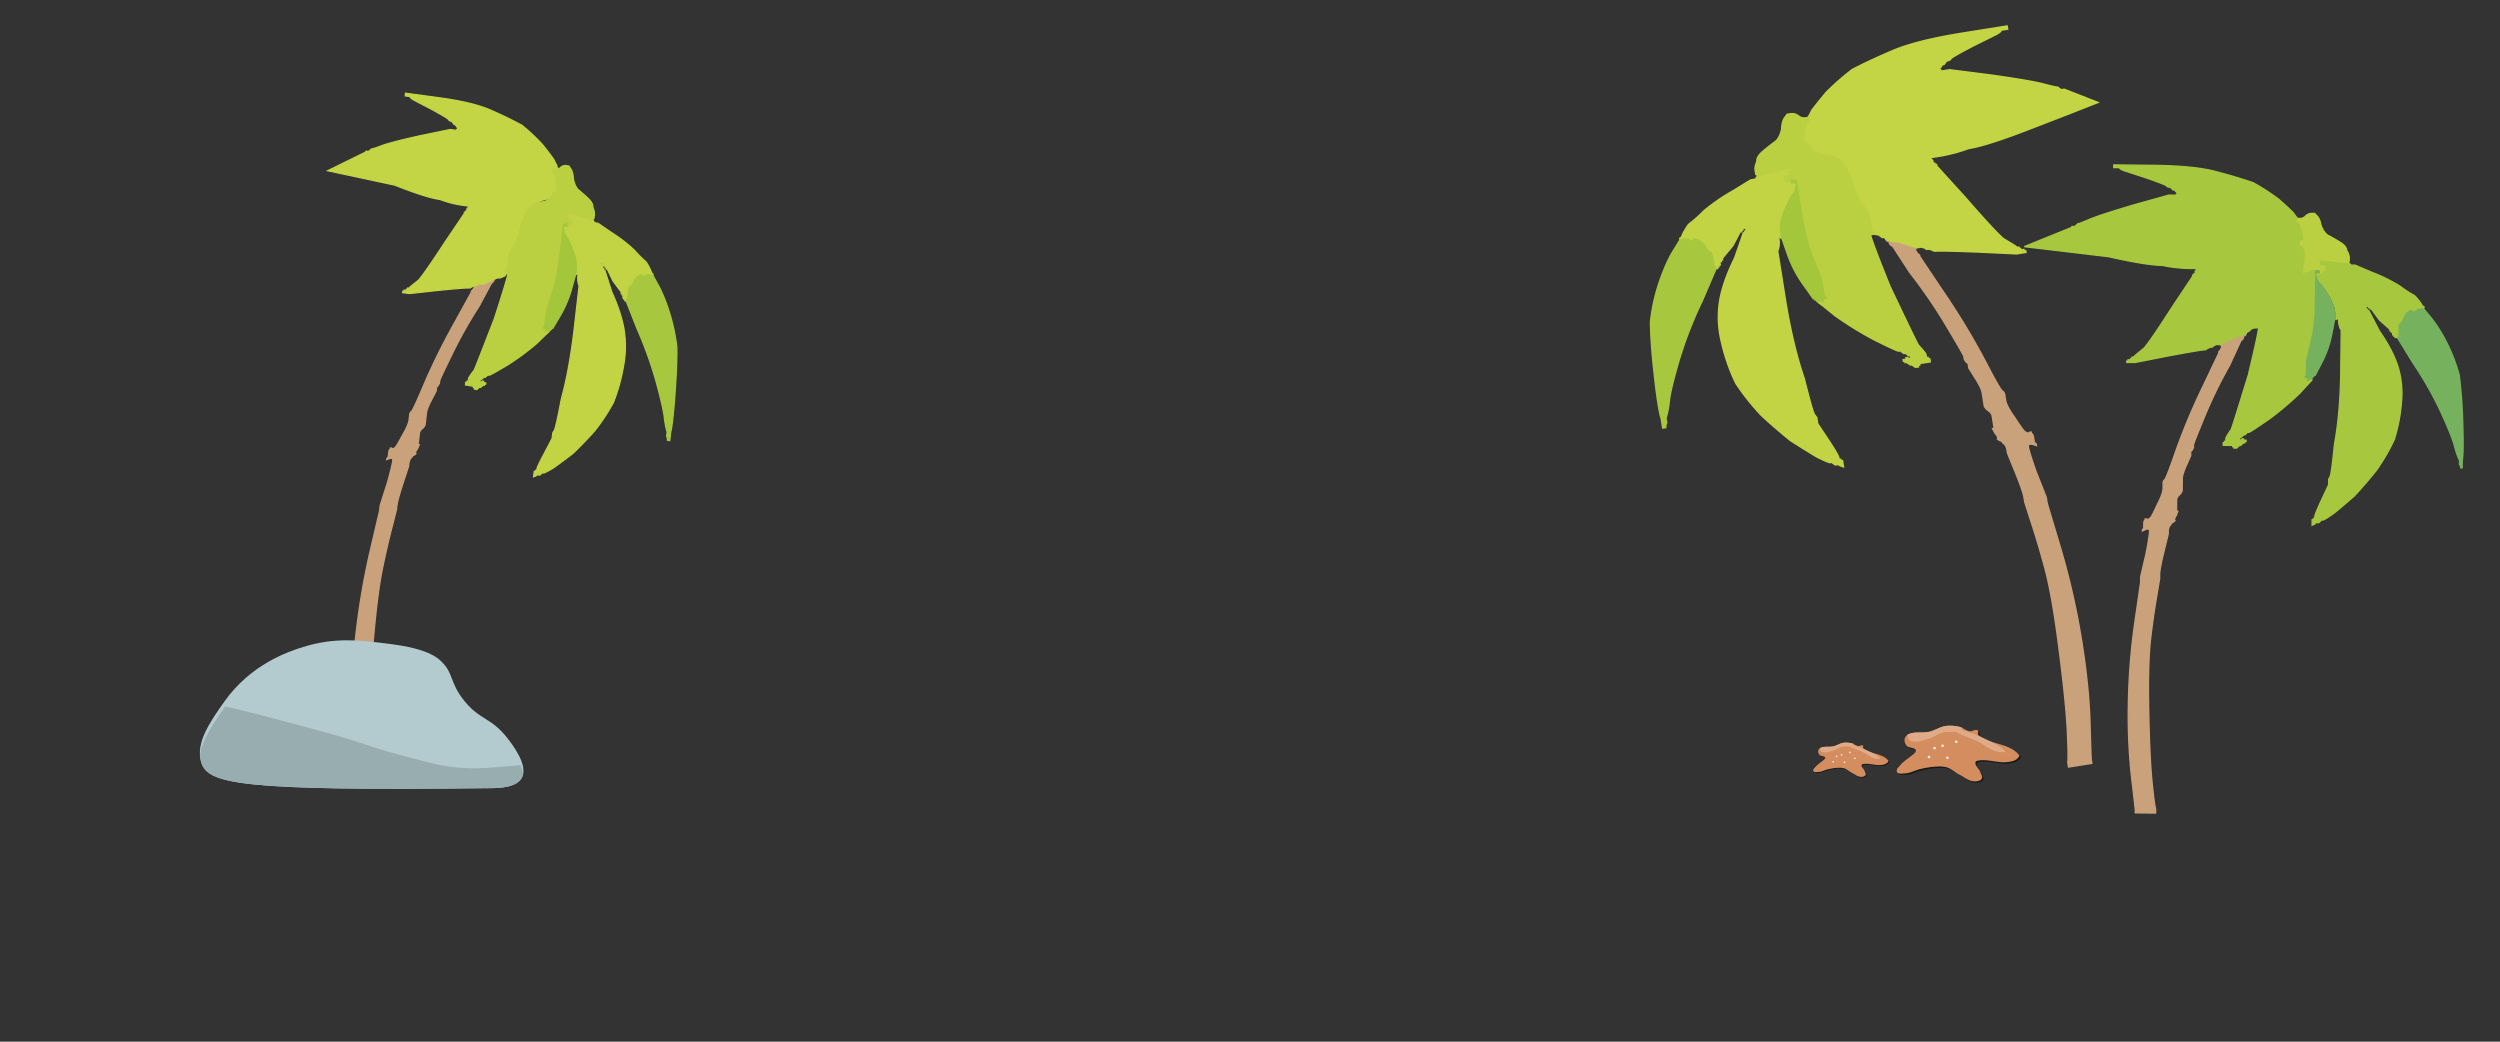 <svg id="Layer_1" data-name="Layer 1" xmlns="http://www.w3.org/2000/svg" xmlns:xlink="http://www.w3.org/1999/xlink" viewBox="0 0 1920 800"><rect x="0" y="0" width="1920" height="800" fill="#333333" stroke="none"/><defs><style>.cls-1{fill:#b3cbcf;}.cls-2{fill:none;}.cls-3{fill:#76b25d;}.cls-10,.cls-11,.cls-12,.cls-13,.cls-14,.cls-15,.cls-18,.cls-19,.cls-20,.cls-21,.cls-22,.cls-23,.cls-24,.cls-3,.cls-6,.cls-7,.cls-8,.cls-9{fill-rule:evenodd;}.cls-4{fill:#deaa87;}.cls-5{fill:#ffe6d5;}.cls-18,.cls-6,.cls-9{fill:#c9a27b;stroke:#c9a27b;}.cls-6,.cls-7,.cls-8{stroke-width:1.04px;}.cls-13,.cls-22,.cls-7{fill:#a7c83e;stroke:#a7c83e;}.cls-12,.cls-21,.cls-8{fill:#bad040;stroke:#bad040;}.cls-10,.cls-11,.cls-12,.cls-13,.cls-14,.cls-15,.cls-9{stroke-width:1.19px;}.cls-10,.cls-19{fill:#c3d444;stroke:#c3d444;}.cls-11,.cls-20{fill:#c2d344;stroke:#c2d344;}.cls-14,.cls-23{fill:#a3c63b;stroke:#a3c63b;}.cls-15,.cls-24{fill:#bbd041;stroke:#bbd041;}.cls-16{opacity:0.5;isolation:isolate;}.cls-17{fill:#d38d5f;}.cls-18,.cls-20,.cls-21,.cls-22,.cls-23,.cls-24{stroke-width:0.97px;}.cls-19{stroke-width:0.96px;}.cls-25{clip-path:url(#clip-path);}.cls-26{clip-path:url(#clip-path-2);}.cls-27{fill:#98adaf;}</style><clipPath id="clip-path"><path class="cls-1" d="M400.83,597.24c5-9.57-7.27-25.35-11.06-30.24C377,550.64,369,553.56,356.58,538.24c-11.75-14.54-7.79-21.3-18.43-31-3.17-2.88-11-9.1-37.61-12.54-23.4-3-43-5.56-67.84,2.22-11.09,3.47-40,13-60.47,42-10.76,15.27-22.27,31.61-17.7,46.46,5.06,16.47,27.21,22.29,222.7,19.91C383.25,605.24,396.79,604.94,400.83,597.24Z"/></clipPath><clipPath id="clip-path-2"><path class="cls-2" d="M400.83,602c5-9.57-7.27-25.35-11.06-30.24C377,555.43,369,558.35,356.58,543c-11.75-14.54-7.79-21.3-18.43-31-3.17-2.88-11-9.1-37.61-12.54-23.4-3-43-5.56-67.84,2.22-11.09,3.47-40,13-60.47,42C161.47,559,150,575.32,154.53,590.17c5.06,16.47,27.21,22.29,222.7,19.91C383.25,610,396.79,609.73,400.83,602Z"/></clipPath></defs><g id="green"><path class="cls-3" d="M1855.34,237.59q-1.06,2.07-3.12,0-3.13,0-6.31,5.13-2.15,5.19-3.18,5.17c-.7,0-1.06,1.73-1.1,5.2l-.06,5.2h-1v1l12.27,19.93A273.05,273.05,0,0,1,1874.27,317q8.12,17.79,10.12,25.1a69.09,69.09,0,0,0,3,9.41l1,2.09v3.12l1,2.1v1h2.08l.08-6.24q1.11-6.24.33-29.15a359,359,0,0,0-2.7-36.48A128,128,0,0,0,1879,261.81,111.74,111.74,0,0,0,1867.76,244l-6.16-7.36h-2.08C1857.43,236.57,1856,236.9,1855.34,237.59Z"/><path class="cls-4" d="M1500,560.54c-7.88-.41-42.5,29.34-42.5,29.34h0c-.5,1.07-1,2.11-.39,3,1.16,1.75,4.11,1.19,6.21,1.08,4.12-.21,7.87-2.53,11.9-3.4A70.84,70.84,0,0,1,1488,588.7a22.47,22.47,0,0,1,7.48.69c3.63,1.16,6.47,4,9.85,5.77,3.57,1.83,7,4.76,11,4.92,2,.09,4.76-.26,5.77-2,.8-1.44-.51-3.27-1-4.83-.93-2.82-4.8-5.31-3.75-8.08a1.18,1.18,0,0,1,.81-.66c-6.33-10.6-14-22.42-17.45-23.79l-.66-.15Z"/><path class="cls-5" d="M1509.56,577a1,1,0,1,1-1-1A1,1,0,0,1,1509.56,577Z"/><path class="cls-4" d="M1419.22,572.29c-4.82-.25-26,18-26,18h0c-.31.65-.59,1.29-.24,1.82.72,1.07,2.52.73,3.81.66,2.52-.13,4.82-1.55,7.29-2.08a43.22,43.22,0,0,1,7.84-1.14,13.68,13.68,0,0,1,4.59.42c2.22.72,4,2.47,6,3.54s4.29,2.91,6.74,3c1.25,0,2.92-.17,3.53-1.26.5-.88-.3-2-.62-3-.57-1.72-3-3.25-2.3-5a.73.73,0,0,1,.5-.41c-3.88-6.49-8.58-13.73-10.7-14.58l-.4-.09Z"/><path class="cls-6" d="M1718.7,258.92h-1l-6.29,3-6.28,3.05h1v2.08l-1.07,2.07-1,1v1l-12.81,26.93a484.32,484.32,0,0,0-20.34,48.7q-7.54,21.78-8.58,21.77a3,3,0,0,0-1.06,2.07v4.16q0,4.17-4.31,12.44-4.28,9.33-5.33,10.35c-1.4,1.38-2.45,1.71-3.13,1h-1v1c-.7,0-1.06,1-1.08,3.11v3.12l-1,1v1l2.09-1q2.1-1,3.12,0,1,0-2.28,17.68L1644,443.14v4.16l-4.52,31.19a495.35,495.35,0,0,0-4.9,63.45,431.38,431.38,0,0,0,2.49,55.21q2.85,24,2.83,25v2.09l15.62.18v-3.13q-1-3.13-2.87-21.89-1.86-19.81-2.48-56.26-.63-35.4,1.67-54.12t4.52-31.18l2.24-13.51V441.2q0-4.15,3.32-17.66l3.28-13.5V408a9.13,9.13,0,0,1,1.09-4.15l1-1c0-.69.71-1.38,2.11-2.06l1-1c-.69-.7-.32-2.08,1.09-4.15l1.07-3.11h-1l-1-1.06h1l.09-8.33,1.07-2.07,2.1-2.06,1.07-2.07.11-9.37q0-3.12,3.24-10.37l3.21-7.26v-3.12l1.06-1,1.06-2.07v-2.08q0-1,8.58-21.77a348.69,348.69,0,0,1,19.2-39.34l8.54-18.64,1.06-1a3,3,0,0,0,1.06-2.07.92.92,0,0,1,.83-1h.22a3,3,0,0,0,1.07-2.07l1-1-3.14,2C1720.81,258.21,1719.39,258.93,1718.7,258.92Z"/><path class="cls-7" d="M1761.44,163.62q-4.11-4.22-11.33-10.54a164.19,164.19,0,0,0-19.63-12.72q-12.45-4.31-29.06-8.67T1653.58,127l-30.19-.35v2.08h4.16l1,1.05,2.07,1.07,16.6,5.4q15.55,5.38,16.58,6.43a3,3,0,0,0,2.07,1.07h1l1,1.05,1,1.06h1l1,1,1,1.06h1l-1,1-1,1-5.21-.06-25.07,7q-24,7-34.49,11.06-9.4,4-10.45,4l-1.06,1-1,1h-2.08l-1.06,1-35.79,14.5,64.69,7.7q29.09,6.57,41.57,6.72a110.21,110.21,0,0,0,18.72,2.3l7.28.08v1l-1,1v2.09h-1v1h-1v1L1668,236.18q-15.9,24.81-21.18,31-6.31,5.13-7.36,6.16l-1.06,1h-1v1h-1v1h-2.08v1h-1v1l6.25.07,25-4.92q26.09-4.9,29.21-4.87,3.15-2,4.19-2h1l1-1,2.1-1h3.12l6.28-3.05,6.29-3h1a7.88,7.88,0,0,0,3.13-1l2.1-1,1-1v-1h2.08l2.11-2.06,3.14-1v-1h1v-4.17l.09-8.32a46,46,0,0,1,4.26-8.28q2.13-4.14,3.27-12.46a57.64,57.64,0,0,1,4.33-14.53,15.92,15.92,0,0,1,10.51-8.21q7.31-2,8.37-4.07c.72-2.07,1.08-2.76,1.07-2.07a.92.92,0,0,0,.76,1,.65.65,0,0,0,.24,0h1v-3.08a3,3,0,0,1,1.06-2.07,1.84,1.84,0,0,0,2.1-1.56,1.67,1.67,0,0,0,0-.5q-1-3.13-3-8.37l-2-4.18-1-1.06v-1A30.74,30.74,0,0,1,1761.44,163.62Z"/><path class="cls-7" d="M1780.82,199.25h1l10.4,1.16q10.4,1.16,11.43,1.17l1,1,1,1.06h3.13l12.43,5.35A129.61,129.61,0,0,1,1843,219.66a94.3,94.3,0,0,0,11.37,7.41,41.49,41.49,0,0,1,5.13,6.31c.68,1.4,1.37,2.1,2.06,2.11v1h-2.08c-2.09,0-3.48.31-4.18,1q-1.07,2.07-3.12,0-3.14,0-6.31,5.13-2.14,5.19-3.18,5.17c-.7,0-1.06,1.73-1.1,5.2l-.06,5.2h-1v1h-1v-1h-1v-1h-1v-2.08h-1v-1h-1V253l-8.24-7.38-6.15-8.4h-1v-1h-1v-1h-1v-1h-1v-1h-1v-1h-1v2.09h1v1h1v2.08h1v1h1l8.15,15.71q10.24,14.7,14.26,27.24a69.24,69.24,0,0,1,2.81,27.1,127.49,127.49,0,0,1-5.54,29.09A155.42,155.42,0,0,1,1825,361.32q-7.39,9.29-16.88,19.58-9.46,8.24-15.77,13.36-7.35,5.12-8.39,5.11h-1l-1.06,1-1,1h-2.08l-1,1-2.1,1,0-4.17h1v-1h1v-1.05q0-2.07,5.36-13.47l5.33-11.39v-4.17l1.07-2.07q1-1,3.41-24.95,4.44-23.89,4.81-56.16l.36-31.24-1-2.09a17.25,17.25,0,0,1-1-5.22v-2.08h-1a.91.91,0,0,1-.81,1H1794v-4.17q.06-5.2-4-12.54t-7.34-10.6q-3.09-3.17-3.07-4.2v-1l-1-1.06v-1l1.05-1h3.09l1-1,1-1h1l-1-1c-.7,0-1.38-.71-2.06-2.11l-1-3.13h-2.08v-1h1Zm29.86,28.45h1a.91.91,0,0,1-.81,1,.61.61,0,0,1-.19,0Z"/><path class="cls-8" d="M1770.79,165.81a6,6,0,0,1-4.19,2h-2.08v2.08a.93.93,0,0,0,.79,1.05.74.74,0,0,0,.21,0c.7,0,1.71,2.45,3,7.32q2,6.27-.07,6.25l-2.11,2v2.09h1v1l1,1.05c.69.7,1,2.44,1,5.22a47.54,47.54,0,0,1-1.15,9.36l-.06,5.2h1l1.06-1h2.08l1-1,1-1h7.25v2.08h1l1-1,1-1h1v-3.12h-2.08a3,3,0,0,1-2.07-1.07V201.3h-2.08v-1h1v-1h1l10.4,1.16q10.39,1.15,11.43,1.17l1.06-1v-3.12a10.52,10.52,0,0,0-2-5.23c0-2.08-1.69-4.18-5.13-6.31s-6.55-3.89-9.31-5.31q-3.1-2.11-5.12-7.35-1-5.22-3-7.32l-2.06-2.11h-2.08A7.12,7.12,0,0,0,1770.79,165.81Z"/><path class="cls-3" d="M1774.94,257.48q-2.2,10.39-4.38,18.7l-.12,10.41v1l-1.06,1v2.08h2.08v1l1,1.06v1h1v-1h1v-1h1v-1h1v-1h1v-1h1l5.33-10.35a81.49,81.49,0,0,0,7.54-21.77l2.21-11.43V241q.06-5.2-4-12.54a61.17,61.17,0,0,0-6.86-10.47q-3.09-3.17-3.07-4.2v-1l-1-1.06v-1l1.05-1h2.09v-2.08l-4.16,0-.24,20.82Q1777.13,248.16,1774.94,257.48Z"/><path class="cls-7" d="M1764.25,190.72q-1.07,2.09-8.37,4.07a15.92,15.92,0,0,0-10.51,8.21,57.64,57.64,0,0,0-4.33,14.53q-1.14,8.31-3.27,12.46a46,46,0,0,0-4.26,8.28l-.09,8.32c0,2.09-.39,3.47-1.09,4.16v1h2.08q1,0-7.71,36.35-10.82,35.28-13,41.5c-2.83,4.13-4.24,6.55-4.25,7.24v2.08h-1v1h-1V342l7.28.09v1h1v1h2.08l1.06-1,1-1h1l1.05-1,1.06-1h1v-1h1v-1h-1a.93.93,0,0,1-1-.85.67.67,0,0,1,0-.2h-1l-1,1h-1V336h1l1.06-1,1-1h1l1-1,1.06-1h1q1,0,15.73-10.23A234,234,0,0,0,1766,302.21l9.49-10.3h-1a3,3,0,0,1-2.09,1,.92.92,0,0,1-1-.82,1.93,1.93,0,0,1,0-.24v-1h-2.08v-2.08l1.06-1v-1l.12-10.41q2.17-8.31,4.38-18.7,2.19-9.35,2.42-29.12l.24-20.82h-3.09l-1,1-1,1h-2.08l-1.06,1h-1l.06-5.2a47.54,47.54,0,0,0,1.15-9.36c0-2.78-.29-4.52-1-5.22l-1-1.05-1-1h-1C1765.33,188,1765,188.65,1764.25,190.72Z"/><path class="cls-9" d="M1455.68,185.64l1.18-.19,7.62,2.4,7.62,2.41-1.18.19.37,2.35,1.56,2.16,1.36,1,.19,1.18,19,28.33a553.17,553.17,0,0,1,31.16,51.72q12.17,23.4,13.35,23.21a3.46,3.46,0,0,1,1.55,2.16l.75,4.71q.75,4.69,7,13.36,6.39,9.84,7.76,10.83c1.81,1.33,3,1.54,3.71.61l1.18-.19.19,1.18c.78-.12,1.36,1,1.73,3.34l.57,3.53,1.36,1,.19,1.18-2.54-.81c-1.7-.53-2.87-.34-3.53.57q-1.18.18,5.54,19.62,8.07,20.42,8.08,20.42l.75,4.71,10.32,34.53a569.25,569.25,0,0,1,16.14,71q5.63,35.28,6.4,62.9t1,28.79l.38,2.35L1588.69,589l-.56-3.53q.61-3.72-.41-25.27-1.2-22.73-6.59-64.08-5.19-40.17-10.92-61t-10.33-34.54l-4.78-14.92-.57-3.53q-.75-4.69-6.71-19.43l-6-14.73-.37-2.35a10.54,10.54,0,0,0-1.93-4.52l-1.36-1c-.13-.78-1-1.44-2.73-2l-1.36-1c.67-.91,0-2.42-1.93-4.51l-1.74-3.35,1.18-.18,1-1.37-1.18.19-1.5-9.41-1.55-2.16-2.72-2-1.56-2.17-1.68-10.58q-.57-3.54-5.41-11.2l-4.84-7.67-.56-3.53-1.36-1-1.55-2.17-.38-2.35q-.18-1.17-13.34-23.2a397.15,397.15,0,0,0-28.3-41.33l-12.78-19.67-1.36-1a3.44,3.44,0,0,1-1.56-2.16,1,1,0,0,0-.93-1.07,1.05,1.05,0,0,0-.43.07,3.43,3.43,0,0,1-1.55-2.17l-1.36-1,3.9,1.79C1453.2,185.23,1454.9,185.76,1455.68,185.64Z"/><path class="cls-10" d="M1391.39,84.92q4-5.46,11.06-13.83a188.51,188.51,0,0,1,20.1-17.67q13.37-7,31.44-14.66t53.36-13.33L1541.46,20l.37,2.35-4.7.75-1,1.37L1534,26l-17.88,8.88q-16.74,8.7-17.72,10.12a3.41,3.41,0,0,1-2.17,1.55l-1.18.19-1,1.36-1,1.37-1.18.19-1,1.36-1,1.36-1.17.19,1.36,1,1.36,1,5.88-.94,29.55,3.74q28.37,3.91,40.87,6.75,11.34,3,12.52,2.83l1.36,1,1.36,1,2.36-.37,25.82,10.11-21.65,8.52-31.81,12.3q-31.82,12.31-45.93,14.56A124,124,0,0,1,1491,119.7l-8.24,1.31.19,1.18,1.36,1,.38,2.35,1.18-.19.18,1.18,1.18-.19.19,1.18,22,24.24q22.14,25.43,29.15,31.54,8,4.75,9.36,5.75l1.36,1,1.18-.19.18,1.18,1.18-.19L1552,192l2.35-.37.19,1.18,1.17-.19.19,1.17-7.06,1.13-29.16-1.38q-30.35-1.2-33.88-.64c-2.6-1.19-4.29-1.73-5.08-1.6l-1.17.19-1.37-1-2.54-.8-3.52.56-7.62-2.41-7.62-2.4-1.18.19a9.19,9.19,0,0,1-3.7-.63l-2.54-.8-1.36-1-.19-1.17-1.17.18-1.18.19-2.73-2-3.71-.61-.19-1.18-1.18.19-.37-2.35-.38-2.35-1.5-9.41a53,53,0,0,0-6.2-8.67q-3.1-4.32-5.78-13.55a66,66,0,0,0-7.33-15.72,18.16,18.16,0,0,0-13.26-7.53c-5.74-.7-9.12-1.76-10.16-3.21-1.16-2.23-1.67-3-1.55-2.16a1,1,0,0,1-.57,1.29.91.91,0,0,1-.43.07l-1.17.19-.19-1.18-.38-2.35a3.41,3.41,0,0,0-1.55-2.17,2.09,2.09,0,0,1-2.62-1.36,2,2,0,0,1-.1-.64c.4-2.48,1.08-5.8,2-10l1.61-5.08,1-1.36-.19-1.18A36,36,0,0,0,1391.39,84.92Z"/><path class="cls-11" d="M1375.6,129.65l1.17-.19.19,1.18-2.35.37-.61,3.72c-.54,1.69-1.2,2.6-2,2.72l-1,1.37,1.18-.19,1.36,1,1.36,1,1.18-.19,2.35-.37,1.37,1,.18,1.18-1,1.36.19,1.18c.13.79-.8,2.54-2.78,5.27s-4.1,7.08-6.36,13.07-3,10.87-2.41,14.87l.75,4.7a1.05,1.05,0,0,1-1.32-.68,1.13,1.13,0,0,1,0-.32l-1.17.19.37,2.35a19.33,19.33,0,0,1-.24,6.07l-.8,2.54,5.62,35.29q5.82,36.47,14.83,62.77,6.66,26.67,8,27.67l1.55,2.16.75,4.71,8,12q7.93,12,8.31,14.35l.19,1.18,1.18-.19.19,1.18,1.17-.19.75,4.7-2.54-.8-1.36-1-2.35.38-1.37-1-1.36-1-1.18.19q-1.17.18-10.34-4.38-8-4.75-20.09-12.48-12.45-10.08-22.38-19.35a178.12,178.12,0,0,1-19.6-24.62,146.26,146.26,0,0,1-11.13-32,79.3,79.3,0,0,1-1.34-31.14q2.46-14.86,11.6-33.21l6.59-19.14,1.18-.19-.19-1.18,1.18-.18-.38-2.36,1.18-.18-.19-1.18,1.18-.19-.75-4.7.37,2.35-1.17.19.19,1.17-1.18.19.19,1.18-1.18.18.19,1.18-1.18.19.19,1.17-1.18.19.19,1.18-1.18.18-5.55,10.54-8.1,9.73.19,1.18-1.18.19.19,1.17-1.18.19.37,2.35-1.17.19.19,1.18-1.18.18.19,1.18-1.18.19-.19-1.18-1.17.19-.94-5.88c-.62-3.92-1.33-5.82-2.11-5.7s-2.28-1.65-4.47-5.32q-4.47-5.31-8-4.75c-1.32,1.82-2.5,2-3.53.56q-1.37-1-4.89-.43l-2.36.38-.18-1.18c.78-.12,1.44-1,2-2.73a47.83,47.83,0,0,1,4.76-8,107.3,107.3,0,0,0,11.63-10.3,148.49,148.49,0,0,1,22.82-15.69l13.18-8.13,3.53-.57,1-1.36,1-1.36q1.17-.19,12.75-3.24l11.58-3,1.17-.19Zm-29,37.19a1.05,1.05,0,0,1-1.32-.68,1.13,1.13,0,0,1,0-.32l1.18-.19Z"/><path class="cls-12" d="M1381.18,89a6.85,6.85,0,0,0,5.08,1.6l2.35-.38.37,2.36a1,1,0,0,1-.57,1.29.91.91,0,0,1-.43.07q-1.18.19-2.22,8.8-1.23,7.42,1.12,7l2.73,2,.37,2.35-1.17.19.19,1.18-1,1.36q-1,1.37-.24,6.07a55.06,55.06,0,0,0,2.86,10.4l.94,5.88-1.18.19-1.36-1-2.35.37-1.37-1-1.36-1-1.18.18-3.53.57-3.53.56.38,2.35-1.18.19-1.36-1-1.36-1-1.18.19-.56-3.53,2.35-.38a3.39,3.39,0,0,0,2.16-1.55l-.37-2.35,2.35-.37-.19-1.18-1.17.19-.19-1.18-1.17.19-11.58,3q-11.58,3-12.75,3.24l-1.37-1-.56-3.53c-.25-1.57.22-3.65,1.42-6.26q-.57-3.52,4.75-8t9.65-7.57q3.17-2.91,4.57-9.17.24-6.08,2.22-8.8l2-2.72,2.35-.38A8.09,8.09,0,0,1,1381.18,89Z"/><path class="cls-13" d="M1297.47,184.31c1,1.44,2.21,1.26,3.53-.56q3.52-.57,8,4.75c2.19,3.67,3.68,5.45,4.47,5.32s1.49,1.78,2.11,5.7l.94,5.88,1.17-.19.19,1.18L1307.32,231a312.3,312.3,0,0,0-18,46.29q-6.22,21.49-7.26,30.1a79.31,79.31,0,0,1-1.85,11.15l-.8,2.54.57,3.53-.81,2.54.19,1.17-2.35.38-1.13-7.06q-2.3-6.87-5.24-32.93t-3-41.74a145.68,145.68,0,0,1,7.07-31.28q5-14.06,9.76-22l5.74-9.36,2.36-.38Q1296.11,183.33,1297.47,184.31Z"/><path class="cls-14" d="M1391.79,193.4q4.23,11.4,8.08,20.43l1.87,11.76.19,1.18,1.36,1,.38,2.36-2.36.37.19,1.18-1,1.36.19,1.18-1.18.19-.18-1.18-1.18.19-.19-1.18-1.17.19-.19-1.18-1.18.19-.19-1.18-1.17.19-.19-1.18-1.18.19L1385,218.62a92.66,92.66,0,0,1-12.17-23.39l-4.41-12.57-.75-4.7q-.95-5.88,2.45-14.87t6.36-13.07c2-2.73,2.91-4.48,2.78-5.27l-.19-1.18,1-1.36-.18-1.18-1.37-1-2.35.37-.38-2.35,4.71-.75,3.75,23.52Q1387.75,183.19,1391.79,193.4Z"/><path class="cls-15" d="M1392.73,116.06c1,1.45,4.42,2.51,10.16,3.21a18.16,18.16,0,0,1,13.26,7.53,66,66,0,0,1,7.33,15.72q2.68,9.22,5.78,13.55a53,53,0,0,1,6.2,8.67l1.5,9.41c.38,2.35,1,3.86,1.93,4.51l.19,1.18-2.36.37q-1.17.19,14.8,39.86,18.13,38.12,21.61,44.8,5.82,6.31,6,7.49l.37,2.35,1.18-.19.18,1.18,1.18-.19.37,2.35-8.23,1.31.19,1.18-1.18.19.19,1.17-2.35.38-1.37-1-1.36-1-1.18.19-1.36-1-1.36-1-1.18.19-.19-1.18-1.17.19-.19-1.18,1.18-.18a1,1,0,0,0,1.05-1.05,1.13,1.13,0,0,0-.05-.32l1.18-.18,1.36,1,1.18-.18-.37-2.36-1.18.19-1.36-1-1.37-1-1.17.19-1.37-1-1.36-1-1.18.19q-1.17.19-19.52-9a269.86,269.86,0,0,1-29.43-18.23L1396.8,232.3l1.17-.19a3.4,3.4,0,0,0,2.54.8,1,1,0,0,0,1.07-.93,1.05,1.05,0,0,0-.07-.43l-.19-1.18,2.36-.37-.38-2.36-1.36-1-.19-1.18-1.87-11.76q-3.86-9-8.08-20.43-4-10.2-7.6-32.56l-3.75-23.52-3.53.56,2.35-.37,3.53-.57,1.18-.18,1.36,1,1.37,1,2.35-.37,1.36,1,1.18-.19-.94-5.88a55.06,55.06,0,0,1-2.86-10.4q-.75-4.71.24-6.07l1-1.36,1-1.37,1.18-.18C1391.06,113.11,1391.57,113.83,1392.73,116.06Z"/><path class="cls-16" d="M1498.16,558.52a22.58,22.58,0,0,0-2.6.2c-3.3.46-6.27,2.09-9.38,3.34a24.14,24.14,0,0,1-3.23,1,21.13,21.13,0,0,1-4.27.52c-1.49,0-3.09.07-4.58.1a19.05,19.05,0,0,0-6.36.94,9.36,9.36,0,0,0-1.87.94v.1a5,5,0,0,0-2.08,3.44,6.39,6.39,0,0,0,1.56,4.58c1.74,2.16,7.51,1.41,7.19,4.28-.26,2.34-8.83,6.63-12.09,11-.27.37-.59.83-.93,1.25l-.94.73a8.09,8.09,0,0,0-.63,1.56v.1a2.22,2.22,0,0,0,0,.63,1.88,1.88,0,0,0,.11.62l.1.11a2.66,2.66,0,0,0,.42.52h.1a2.29,2.29,0,0,0,.52.41,5.64,5.64,0,0,0,1.77.32,31,31,0,0,0,3.34-.21h.1a20.21,20.21,0,0,0,5.83-1.46h.11a45.34,45.34,0,0,1,5.93-1.87,70.31,70.31,0,0,1,12.82-1.88c1.25,0,2.49-.08,3.75,0,.63,0,1.25.11,1.87.21a13.4,13.4,0,0,1,1.88.52,15,15,0,0,1,2.5,1c.33.18.61.43.93.63.49.3,1,.61,1.46.93h.1l2.3,1.57.1.1a24.36,24.36,0,0,0,2.4,1.46c2.63,1.35,5.25,3.28,8,4.27a11.29,11.29,0,0,0,1.14.31l.32.11a9.12,9.12,0,0,0,1.56.2c1.76.08,4-.24,5.21-1.45.19-.2.38-.28.52-.52a2.92,2.92,0,0,0-.11-2.5c-.17-.49-.31-1-.52-1.46-.13-.31-.31-.64-.41-.94v-.1a7.92,7.92,0,0,0-.42-.94l-.1-.11a33.48,33.48,0,0,0-2.09-2.91c-.26-.37-.52-.67-.73-1a4.62,4.62,0,0,1-.41-.94,2.76,2.76,0,0,1,0-2v-.11c.05-.15.19-.21.31-.31a1.84,1.84,0,0,1,.52-.31v-.1a8.82,8.82,0,0,1,1.25-.21c7.4-1.36,15.15,2.12,22.61,1.14,2.4-.31,5-.76,6.87-2.29,1-.78,2.65-2.16,1.88-3.12-5.26-6.58-14.33-7.84-22.19-10.52-1.06-.51-2.08-1.06-3.13-1.57-1.35-.65-2.79-1.26-4.16-1.87l-.21-.11a.45.45,0,0,0-.1-.1c-.43-.31-.85-.65-1.25-1-1-.83.28-3-.73-3.75-1.65-1.23-4.12,1-6.15.73s-3.77-1.66-5.62-2.61l-.21-.1a9.59,9.59,0,0,0-2-.73,31.34,31.34,0,0,0-3.86-.62,26.74,26.74,0,0,0-4-.21Z"/><path class="cls-17" d="M1459.26,587.91c3.26-4.4,11.89-8.72,12.15-11.07.32-2.87-5.43-2.06-7.17-4.22a6.69,6.69,0,0,1-1.56-4.66,5,5,0,0,1,2-3.44c4.79-3.22,11.53-1.17,17.13-2.56,4.31-1.07,8.17-3.81,12.57-4.42a29,29,0,0,1,10.54.68c2.76.67,5,3,7.81,3.4,2,.31,4.48-1.9,6.12-.68,1,.76-.28,2.91.68,3.74,8.4,7.26,23.62,5.8,31.08,15.14.77,1-.89,2.43-1.86,3.21-1.89,1.53-4.52,1.91-6.93,2.22-7.46,1-15.14-2.48-22.53-1.12-.77.14-1.86.21-2.14.94-1,2.77,2.8,5.26,3.74,8.07.52,1.57,1.83,3.41,1,4.84-1,1.78-3.74,2.13-5.78,2-4-.16-7.41-3.08-11-4.91-3.39-1.75-6.23-4.62-9.86-5.78a22.65,22.65,0,0,0-7.47-.68,70.28,70.28,0,0,0-12.82,1.86c-4,.86-7.77,3.18-11.89,3.4-2.1.1-5.25.76-6.22-1.11C1456.12,591.2,1458.19,589.36,1459.26,587.91Z"/><path class="cls-4" d="M1500.33,560.8c5.85,4.27,12.62,5.6,18.75,8.77,4.09,2.12,7.76,5.07,12,6.85a16.49,16.49,0,0,0,3.84,1.08,40.73,40.73,0,0,0,5.41.12,12.08,12.08,0,0,0-1.56-2c-3.89-3.43-8.79-5.56-13.46-7.81a113.32,113.32,0,0,0-18.14-7.09c-1.68-.48-3.45-1.3-5.17-1-.65.13-2.22.69-1.68,1.08Z"/><path class="cls-4" d="M1497.06,557.34a23.46,23.46,0,0,0-2.65.21c-4.4.61-8.24,3.35-12.55,4.42-5.59,1.39-12.33-.67-17.12,2.52v.15s.64,3.25,1.92,4c4.65,2.58,10.75-.22,15.86-1.68,1.76-.51,3.25-1.67,4.93-2.41a29.25,29.25,0,0,1,6.12-2.4,16.7,16.7,0,0,1,3,0h8.89l1.59-3.06a10.26,10.26,0,0,0-2.13-.84,30,30,0,0,0-7.9-.88Z"/><path class="cls-5" d="M1503.4,569.64a1,1,0,1,1-1-1A1,1,0,0,1,1503.4,569.64Z"/><path class="cls-5" d="M1492.92,572.72a1,1,0,1,1-1-1A1,1,0,0,1,1492.92,572.72Z"/><path class="cls-5" d="M1482.45,581.35a1,1,0,1,1-1-1A1,1,0,0,1,1482.45,581.35Z"/><path class="cls-5" d="M1486.76,574.57a1,1,0,1,1-1-1A1,1,0,0,1,1486.76,574.57Z"/><path class="cls-5" d="M1496.62,582a1,1,0,1,1-1-1A1,1,0,0,1,1496.62,582Z"/><path class="cls-16" d="M1418.13,571.05a12.32,12.32,0,0,0-1.6.13,24.41,24.41,0,0,0-5.74,2.05,17.19,17.19,0,0,1-2,.63,12.19,12.19,0,0,1-2.62.32c-.91,0-1.89.05-2.81.07a11.65,11.65,0,0,0-3.89.57,6.2,6.2,0,0,0-1.15.58v.06a3.07,3.07,0,0,0-1.28,2.11,4,4,0,0,0,1,2.8c1.07,1.33,4.6.87,4.41,2.62-.16,1.44-5.41,4.07-7.41,6.77-.17.23-.36.51-.57.77l-.58.44a5,5,0,0,0-.38,1v0a1.28,1.28,0,0,0,0,.39,1.21,1.21,0,0,0,.06.38l.07.06a1.31,1.31,0,0,0,.25.32h.06a1.59,1.59,0,0,0,.32.26,3.38,3.38,0,0,0,1.09.19,16.65,16.65,0,0,0,2-.13h.06a12,12,0,0,0,3.58-.89h.06a27,27,0,0,1,3.64-1.15,42.48,42.48,0,0,1,7.85-1.15h2.3a10.93,10.93,0,0,1,1.15.13,7.53,7.53,0,0,1,1.15.32,8.53,8.53,0,0,1,1.53.64c.2.11.38.26.58.38s.6.37.89.57h.06l1.41,1,.06.06a13.76,13.76,0,0,0,1.47.9,43.73,43.73,0,0,0,4.92,2.62c.23.08.46.13.7.19l.19.06a6.67,6.67,0,0,0,1,.13,4.46,4.46,0,0,0,3.19-.9,1.62,1.62,0,0,0,.32-.32,1.78,1.78,0,0,0-.07-1.53c-.1-.29-.19-.6-.31-.89a4.29,4.29,0,0,1-.26-.58V593a2.9,2.9,0,0,0-.25-.57l-.07-.07a18.64,18.64,0,0,0-1.28-1.78c-.16-.21-.3-.42-.44-.64a3,3,0,0,1-.26-.58,1.68,1.68,0,0,1,0-1.21V588c0-.1.12-.13.19-.2a1.5,1.5,0,0,1,.32-.19v-.06a6.51,6.51,0,0,1,.77-.13c4.53-.83,9.28,1.3,13.85.7a8.35,8.35,0,0,0,4.22-1.4c.59-.48,1.62-1.32,1.15-1.92-3.22-4-8.79-4.8-13.6-6.44-.65-.32-1.27-.65-1.92-1-.83-.4-1.71-.78-2.55-1.15l-.13-.06a.07.07,0,0,0-.06-.07,7.92,7.92,0,0,1-.77-.64c-.59-.5.18-1.83-.44-2.29-1-.76-2.53.63-3.77.44a12.57,12.57,0,0,1-3.45-1.59l-.13-.07a5.84,5.84,0,0,0-1.21-.44,19,19,0,0,0-2.36-.39,19.79,19.79,0,0,0-2.43-.13Z"/><path class="cls-17" d="M1394.29,589.07c2-2.7,7.28-5.35,7.44-6.79.2-1.75-3.32-1.26-4.39-2.58a4.14,4.14,0,0,1-1-2.86,3,3,0,0,1,1.25-2.1c2.94-2,7.07-.72,10.5-1.57,2.65-.66,5-2.34,7.71-2.71a17.52,17.52,0,0,1,6.45.42c1.7.4,3.07,1.82,4.79,2.08,1.25.19,2.75-1.17,3.75-.42.63.47-.17,1.78.42,2.29,5.15,4.45,14.48,3.56,19,9.28.47.59-.55,1.49-1.14,2a8.38,8.38,0,0,1-4.25,1.36c-4.57.6-9.28-1.52-13.81-.69-.47.09-1.14.13-1.31.58-.64,1.7,1.72,3.22,2.29,4.95.32,1,1.12,2.08.63,3-.62,1.09-2.29,1.3-3.54,1.25-2.46-.1-4.54-1.89-6.73-3s-3.82-2.83-6-3.54a13.86,13.86,0,0,0-4.58-.42,43.33,43.33,0,0,0-7.85,1.14c-2.47.53-4.77,2-7.29,2.08-1.29.07-3.22.47-3.81-.67S1393.63,590,1394.29,589.07Z"/><path class="cls-4" d="M1419.46,572.45c3.58,2.62,7.73,3.43,11.49,5.38,2.51,1.3,4.75,3.1,7.36,4.19a9.65,9.65,0,0,0,2.36.67,24.39,24.39,0,0,0,3.31.07,7.51,7.51,0,0,0-1-1.25c-2.38-2.1-5.38-3.41-8.24-4.79a70.58,70.58,0,0,0-11.12-4.34,7,7,0,0,0-3.17-.59c-.4.08-1.36.42-1,.66Z"/><path class="cls-4" d="M1417.45,570.34a14.71,14.71,0,0,0-1.62.12c-2.69.38-5,2.06-7.69,2.71-3.43.85-7.56-.41-10.49,1.55v.09s.4,2,1.18,2.43c2.85,1.58,6.59-.13,9.72-1a24.48,24.48,0,0,0,3-1.47,17.4,17.4,0,0,1,3.76-1.48,11.3,11.3,0,0,1,1.84,0h5.45l1-1.87a5.51,5.51,0,0,0-1.31-.52,18.34,18.34,0,0,0-4.84-.53Z"/><path class="cls-5" d="M1425.12,582.4a.62.62,0,1,1-.62-.62A.62.62,0,0,1,1425.12,582.4Z"/><path class="cls-5" d="M1421.34,577.87a.62.62,0,1,1-.62-.62h0A.62.62,0,0,1,1421.34,577.87Z"/><path class="cls-5" d="M1414.92,579.76a.62.62,0,1,1-.62-.62h0A.62.62,0,0,1,1414.92,579.76Z"/><path class="cls-5" d="M1408.5,585.05a.62.62,0,0,1-1.24,0,.61.61,0,0,1,.6-.62h0A.62.62,0,0,1,1408.5,585.05Z"/><path class="cls-5" d="M1411.14,580.89a.62.62,0,1,1-.62-.62h0A.62.62,0,0,1,1411.14,580.89Z"/><path class="cls-5" d="M1417.19,585.42a.63.63,0,1,1-.64-.62h0A.64.64,0,0,1,1417.19,585.42Z"/><path class="cls-18" d="M379.7,212.84l2.93-1.62-1,.89A3.08,3.08,0,0,1,380.5,214c-.6-.11-.94.19-1,.88a3.08,3.08,0,0,1-1.13,1.92l-1,.88L368,235.13a349.52,349.52,0,0,0-20.64,36.64q-9.54,19.5-9.66,20.54l-.24,2.07-1.16,2-1,.88-.35,3.11-3.52,6.79q-3.54,6.79-3.88,9.91l-1.08,9.31-1.14,1.92-2,1.76-1.13,1.92-.95,8.29-.9-.15.78,1.19.9.15-1.25,3c-1.44,1.87-1.89,3.2-1.37,4l-1,.89c-1.27.48-1.95,1.07-2,1.76l-1,.89a9.94,9.94,0,0,0-1.38,4l-.23,2.07-4.23,13q-4.23,13-4.71,17.16l-.35,3.11-3.34,13.17Q298,416.61,294.07,435T287,488.71q-3.25,36.42-3.71,56.44-.33,19,.2,22.23l-.46,3-13.45-2.31.24-2.07q.12-1,.15-25.34a499.85,499.85,0,0,1,3.61-55.37,562.42,562.42,0,0,1,10.82-62.62l7.14-30.48.47-4.15s1.91-6,5.72-18q4.71-17.19,3.81-17.32c-.52-.8-1.41-1-2.69-.46L297,353l.12-1,1-.88.36-3.11c.24-2.08.65-3.06,1.25-3l.12-1,.9.16c.52.79,1.45.6,2.81-.58q1-.9,5.66-9.59,4.54-7.68,5-11.83l.48-4.15a3,3,0,0,1,1.13-1.92q.9.17,9.66-20.54A500.11,500.11,0,0,1,348,249.8l13.84-25.11.12-1,1-.89,1.13-1.92.24-2.07-.9-.15,5.74-2.19,5.73-2.19.9.15A11.69,11.69,0,0,0,379.7,212.84Z"/><path class="cls-19" d="M427.73,127.14l-.08,1,.8,1.16,1.43,4.4c.9,3.62,1.56,6.51,2,8.67-.11,1.39-.75,2-1.92,1.85a3,3,0,0,0-1,2l-.16,2.08-.08,1-.88-.12c-.59-.08-.85-.46-.8-1.16s-.29,0-1,2c-.69,1.3-3.14,2.38-7.35,3.21a13.13,13.13,0,0,0-9.43,7.14,63,63,0,0,0-4.64,14.1q-1.53,8.21-3.61,12.13a45.33,45.33,0,0,0-4.16,7.85l-.64,8.32-.16,2.08-.17,2.08-.87-.12-.09,1-2.71.69-1.92,1.84-.88-.12-.88-.11-.08,1-1,.92-1.83.8a5.87,5.87,0,0,1-2.72.69l-.88-.12-5.51,2.41L371,218.34l-2.64-.36-1.84.81-1,.92-.88-.12c-.59-.08-1.81.46-3.68,1.61q-2.64-.36-25,1.89l-21.48,2.37-5.27-.71.08-1,.88.12.08-1,1.75.24.09-1,.87.12.08-1,.88.12,1-.92q1-.91,6.64-5.41,4.88-5.67,20-28.85l15-22.16.08-1,.88.12.08-1,.88.11.16-2.08,1-.92.08-1-6.15-.83a79.87,79.87,0,0,1-15.65-4.21q-10.55-1.41-34.65-11l-51.61-11.07L280.37,117l1-.92,1.76.23,1-.92,1-.92q.87.12,9.1-3,9.11-3,29.88-7.55l21.64-4.45,4.4.59,1-.92,1-.92-.87-.12-.8-1.16-.8-1.16-.88-.12-1-1.32-.8-1.16-.88-.12a2.6,2.6,0,0,1-1.68-1.28q-.79-1.16-13.57-8.13l-13.65-7.09-1.67-1.27-.8-1.16-3.51-.47.16-2.09L336.81,75q26.35,3.54,40.08,9.59t23.95,11.63a149.82,149.82,0,0,1,15.72,14.72q5.67,7.08,8.86,11.71A33.4,33.4,0,0,0,427.73,127.14Z"/><path class="cls-20" d="M435.65,163.24l.89.14,8.85,2.58q8.85,2.58,9.74,2.73l.78,1.19.78,1.19,2.69.46,10.16,7a115,115,0,0,1,17.64,13.6,88.91,88.91,0,0,0,9,9,44.92,44.92,0,0,1,3.77,7c.44,1.49,1,2.28,1.55,2.39l-.11,1-1.8-.31c-1.79-.3-3-.16-3.7.43-.76,1.28-1.65,1.12-2.69-.47q-2.68-.45-6,4.27c-1.59,3.24-2.69,4.82-3.29,4.72s-1.09,1.57-1.48,5l-.6,5.18-.89-.15-.12,1-.9-.15.12-1-.9-.15.12-1-.89-.15.23-2.07-.89-.16.11-1-.78-.17.12-1-6.35-8.49-4.43-9.22-.89-.15.11-1-.89-.15.12-1-.9-.15.12-1-.9-.15.12-1-.9-.15.12-1-.89-.15.23-2.08-.47,4.15.9.15-.12,1,.89.15-.23,2.08.89.15-.12,1,.9.15,5.4,16.78q7.29,16,9.47,29.11a80.61,80.61,0,0,1-.4,27.41,142.15,142.15,0,0,1-7.8,28.26,152.84,152.84,0,0,1-14.38,21.85q-7.33,8.25-16.59,17.23-9,6.92-15,11.17-6.87,4.11-7.77,4l-.89-.16-1,.89-1,.88-1.8-.31-1,.88-1.91.73.47-4.14.9.15.12-1,.89.16.12-1q.24-2.07,6-12.71l5.74-11,.47-4.15,1.14-1.93q1-.88,5.53-24.42,6.31-23.2,10-55.36l3.55-31.1-.66-2.23a19.89,19.89,0,0,1-.3-5.34l.24-2.07-.9-.15c-.08.69-.42,1-1,.88l.47-4.15q.59-5.17-2.16-13.05a57.76,57.76,0,0,0-5.09-11.45q-2.34-3.57-2.22-4.6l.12-1-.78-1.19.12-1,1-.88,1.8.31.89.15,1-.88,1-.88.9.15-.78-1.19c-.6-.1-1.11-.9-1.55-2.38l-.54-3.27-1.8-.3.12-1,.9.15Zm22.79,32.45.9.14c-.08.69-.42,1-1,.89Z"/><path class="cls-21" d="M435.19,127.22l1.8.31,1.55,2.38c1,1.58,1.66,4.16,1.86,7.72.8,3.66,2,6.32,3.65,8,2.24,1.8,4.73,4,7.48,6.57s4,4.92,3.77,7a11.68,11.68,0,0,1,1.2,5.49l-.35,3.11-1,.88q-.9-.15-9.74-2.73l-8.85-2.57-.89-.15-.12,1-.9-.15-.12,1,1.8.3-.29,2.16a2.67,2.67,0,0,0,1.67,1.34l1.8.31-.36,3.11-.9-.15-1,.88-1,.88-.89-.15.23-2.08-2.69-.46-2.69-.46-.89-.15-1,.88-1,.88-1.79-.3-1,.88-.9-.15.6-5.19a56.61,56.61,0,0,0,2-9.17c.32-2.77.21-4.55-.3-5.34l-.78-1.19.12-1-.9-.15.24-2.08,2-1.76c1.18.2,1.42-1.88.71-6.22-.64-5-1.26-7.62-1.86-7.72s-.86-.5-.78-1.19l.24-2.07,1.79.3a4.73,4.73,0,0,0,3.82-1.45A5.41,5.41,0,0,1,435.19,127.22Z"/><path class="cls-22" d="M499.63,211.2l1.8.31,4.55,8.18A124.08,124.08,0,0,1,513.82,239a145.37,145.37,0,0,1,6,27.45q.25,13.77-1.45,36.74t-3.32,29l-.71,6.22-1.8-.31.12-1-.66-2.23.36-3.11-.66-2.23a77.46,77.46,0,0,1-1.62-9.79q-1-7.56-6.13-26.42a305.07,305.07,0,0,0-14.56-40.55l-8.5-21.54.12-1,.89.14.6-5.17c.39-3.46.89-5.13,1.48-5s1.7-1.47,3.29-4.72c2.18-3.15,4.18-4.58,6-4.27,1,1.58,1.93,1.75,2.69.47C496.6,211,497.84,210.9,499.63,211.2Z"/><path class="cls-23" d="M429.64,191.8l2.4-20.73,3.58.61-.23,2.08-1.8-.31-1,.88-.12,1,.78,1.19-.12,1c-.08.66.66,2.2,2.22,4.6a57.25,57.25,0,0,1,5.09,11.45q2.74,7.88,2.16,13.05l-.47,4.15-3.1,11.1a86.69,86.69,0,0,1-8.77,20.69l-5.66,9.6-.9-.16-.12,1-.9-.15-.11,1-.9-.15-.12,1-.9-.16-.11,1-.9-.15-.12,1-.9-.15.12-1-.77-1.19.11-1-1.79-.3.24-2.08,1-.88.12-1,1.19-10.36q2.73-8,5.72-18.05Q427.38,211.5,429.64,191.8Z"/><path class="cls-24" d="M423.38,150.56l.9.16.78,1.19.78,1.19c.51.79.62,2.57.3,5.34a56.61,56.61,0,0,1-2,9.17l-.6,5.19.9.15,1-.88,1.79.3,1-.88,1-.89.89.15,2.69.47,1.8.3-2.69-.46-2.37,20.73q-2.25,19.69-5.11,28.72-3,10.06-5.72,18.05l-1.19,10.36-.12,1-1,.88-.24,2.08,1.79.3-.11,1c-.08.69.18,1.09.77,1.19a2.31,2.31,0,0,0,1.91-.73l.9.16-9.25,9a197.71,197.71,0,0,1-22,16.31q-13.74,8.22-14.63,8.06l-.9-.15-1,.88-1,.89-.89-.16-1,.89-1,.88-.9-.15-.24,2.07.9.15,1-.88.9.15c-.08.69.18,1.09.78,1.19l.9.16-.12,1-.9-.15-.12,1-.89-.16-1,.89-1,.88-.9-.15-1,.88-1,.88-1.79-.31.11-1-.89-.16.12-1-6.28-1.07.24-2.07.89.14.12-1,.9.16.24-2.07c.08-.67,1.55-2.88,4.41-6.65q2.5-5.91,15.5-39.61,11.29-35,10.41-35.18l-1.79-.3.12-1c.68-.59,1.13-1.92,1.37-4l.95-8.3a45.56,45.56,0,0,1,4.53-7.68q2.25-3.85,4.11-12a61.57,61.57,0,0,1,5.25-13.9,13.34,13.34,0,0,1,9.91-6.76c4.35-.66,6.89-1.64,7.65-2.92C423,150.51,423.46,149.87,423.38,150.56Z"/><path class="cls-1" d="M400.83,597.24c5-9.57-7.27-25.35-11.06-30.24C377,550.64,369,553.56,356.58,538.24c-11.75-14.54-7.79-21.3-18.43-31-3.17-2.88-11-9.1-37.61-12.54-23.4-3-43-5.56-67.84,2.22-11.09,3.47-40,13-60.47,42-10.76,15.27-22.27,31.61-17.7,46.46,5.06,16.47,27.21,22.29,222.7,19.91C383.25,605.24,396.79,604.94,400.83,597.24Z"/><g class="cls-25"><g class="cls-26"><path class="cls-27" d="M427.38,585.78c-42.77,1.48-62.35,8.8-97.34,0-58.54-14.7-36-11.75-99.89-28.7C167.78,540.55,153,536,140.92,545.28c-15.2,11.75-19.63,40.32-11,61.21,27.87,68,198.79,67.43,284.65,22.86,9.16-4.76,41.83-21.72,39.08-33.92C452.9,592.16,457,584.76,427.38,585.78Z"/></g></g></g></svg>
